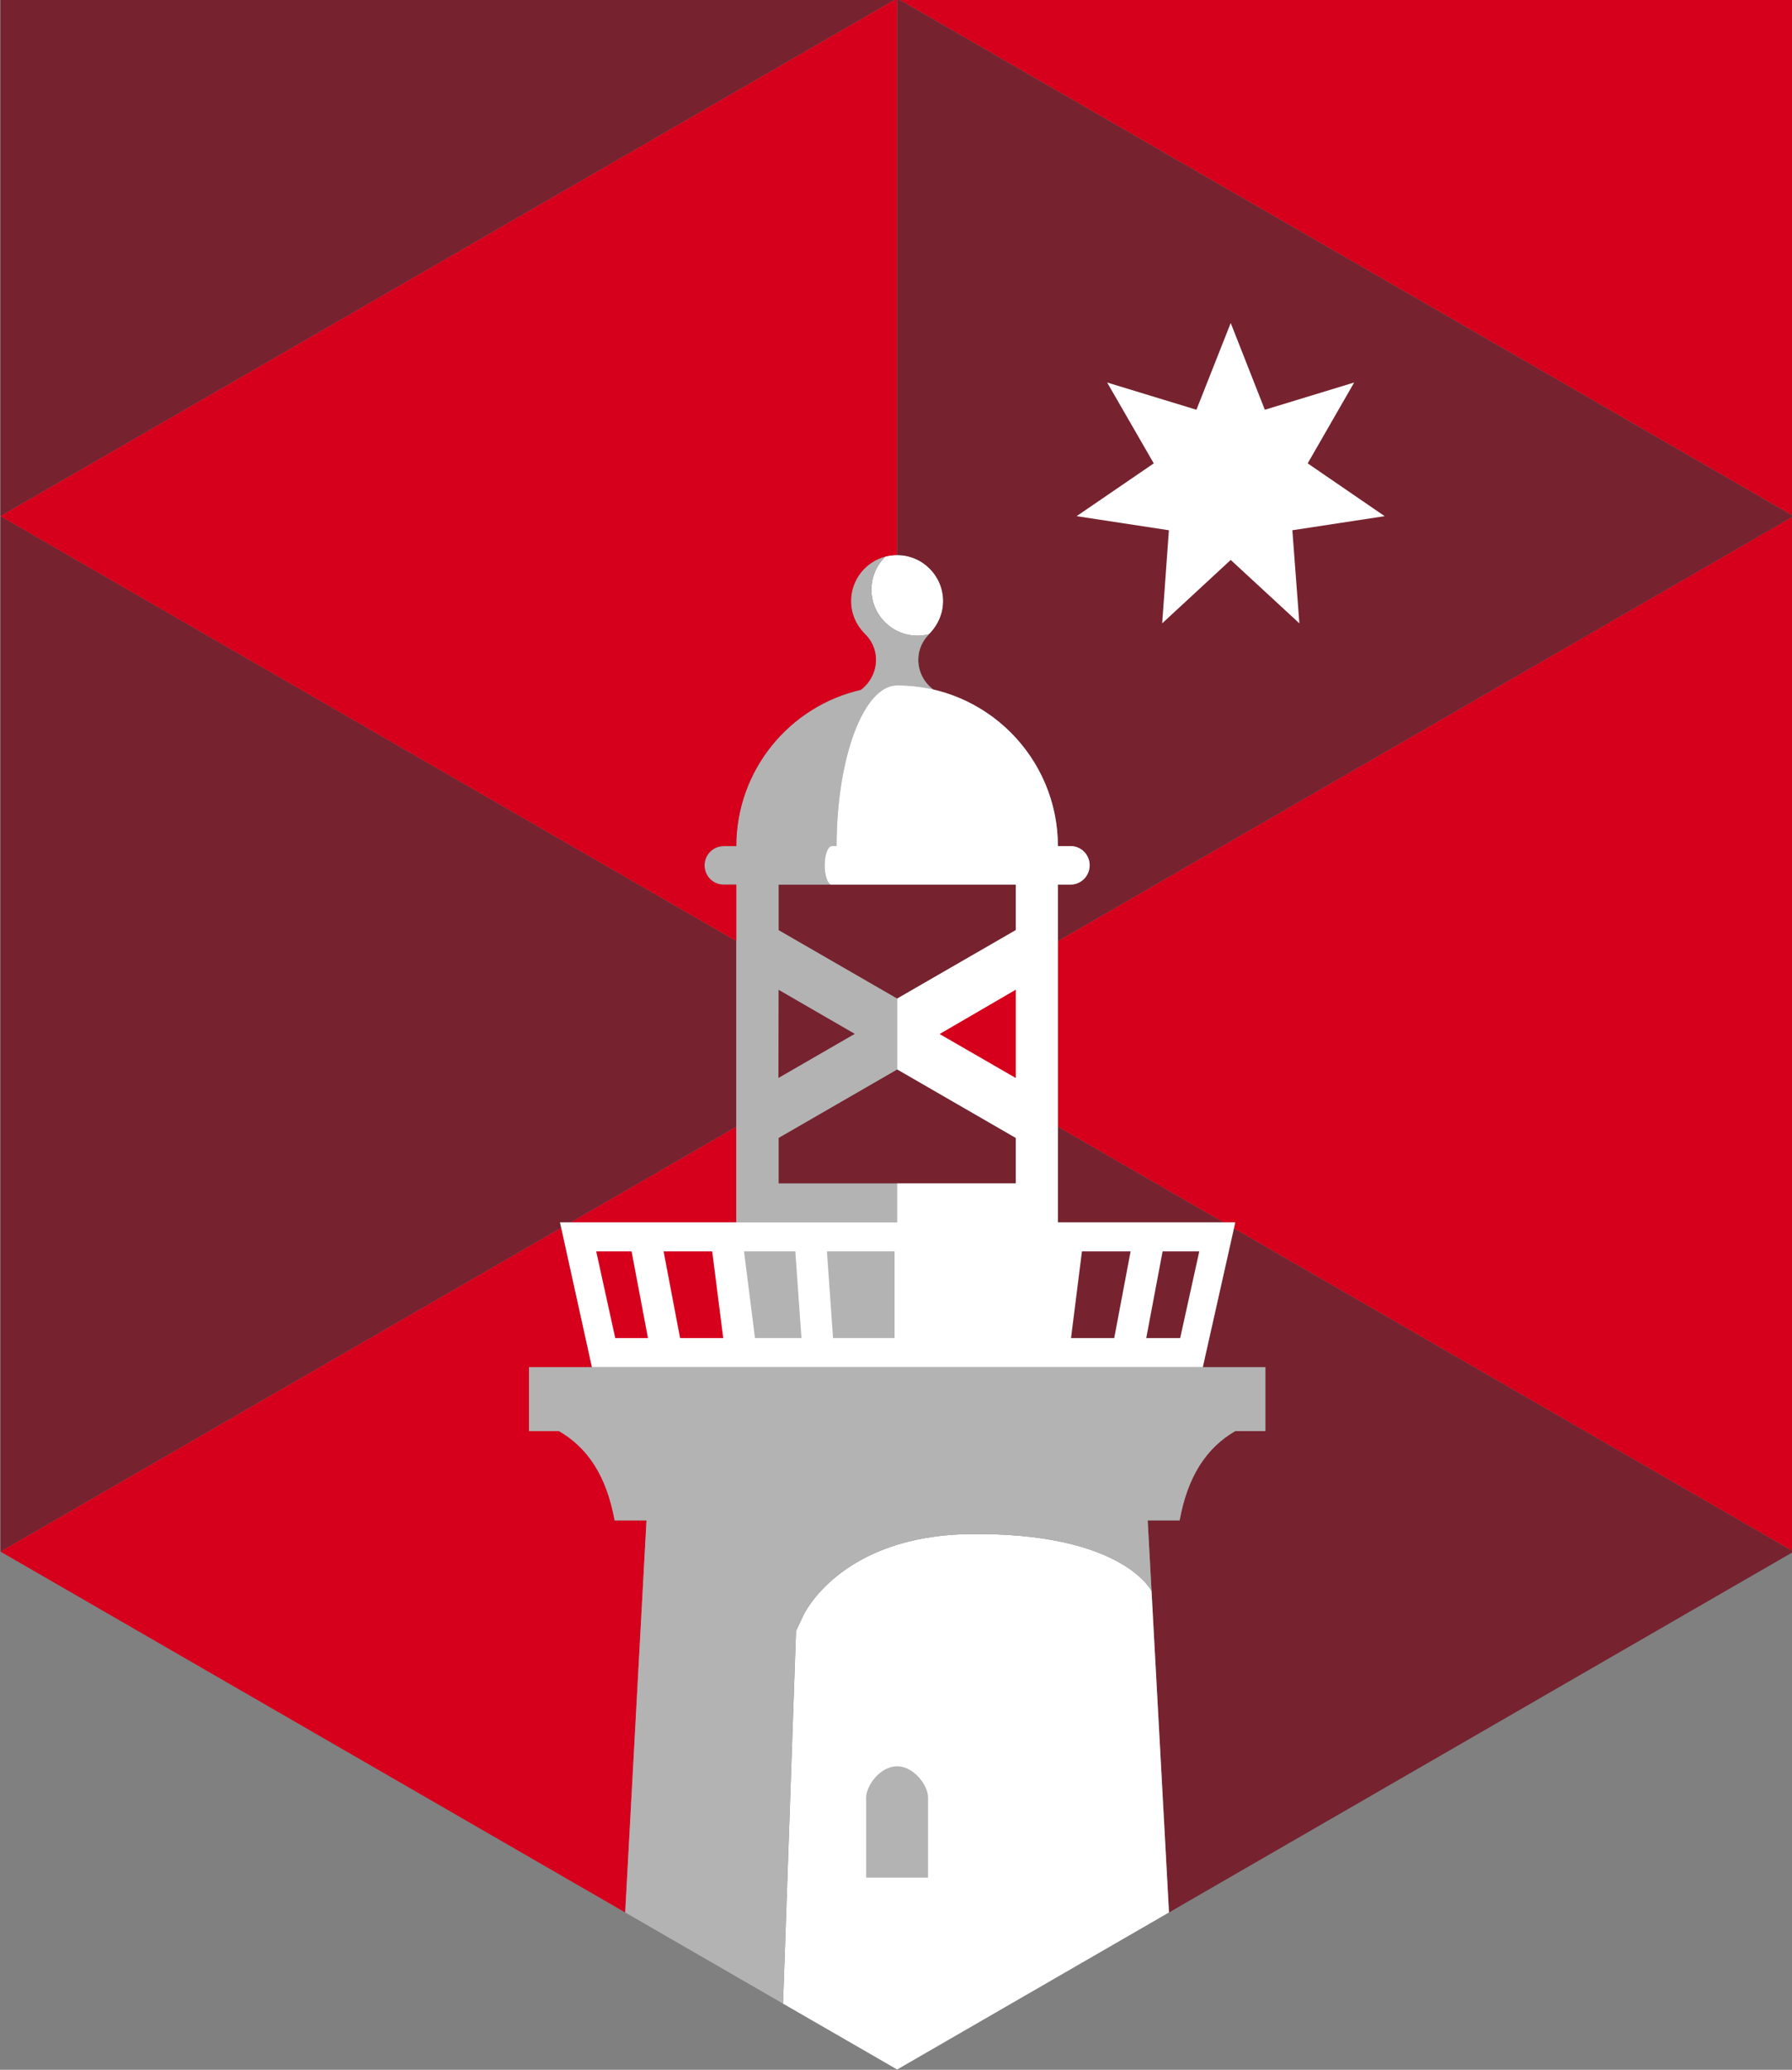 <?xml version="1.0" encoding="UTF-8" standalone="no"?>
<!-- Created with Inkscape (http://www.inkscape.org/) -->

<svg
   xmlns:dc="http://purl.org/dc/elements/1.1/"
   xmlns:cc="http://creativecommons.org/ns#"
   xmlns:rdf="http://www.w3.org/1999/02/22-rdf-syntax-ns#"
   xmlns:svg="http://www.w3.org/2000/svg"
   xmlns="http://www.w3.org/2000/svg"
   xmlns:sodipodi="http://sodipodi.sourceforge.net/DTD/sodipodi-0.dtd"
   xmlns:inkscape="http://www.inkscape.org/namespaces/inkscape"
   width="25.962mm"
   height="29.978mm"
   viewBox="0 0 25.962 29.978"
   version="1.1"
   id="svg8"
   sodipodi:docname="logo.svg"
   inkscape:version="0.92.4 (5da689c313, 2019-01-14)">
  <rect x="0" y="0" width="25.962" height="29.978" fill="#808080" stroke="none"/>
  <defs
     id="defs2">
    <clipPath
       id="clipPath4534"
       clipPathUnits="userSpaceOnUse">
      <path
         inkscape:connector-curvature="0"
         id="path4532"
         d="M 0,133.788 H 357.056 V 0 H 0 Z" />
    </clipPath>
  </defs>
  <sodipodi:namedview
     id="base"
     pagecolor="#ffffff"
     bordercolor="#666666"
     borderopacity="1.0"
     inkscape:pageopacity="0.0"
     inkscape:pageshadow="2"
     inkscape:zoom="0.7"
     inkscape:cx="-48.015823"
     inkscape:cy="-50.15454"
     inkscape:document-units="mm"
     inkscape:current-layer="g4530"
     showgrid="false"
     inkscape:window-width="1920"
     inkscape:window-height="1017"
     inkscape:window-x="-8"
     inkscape:window-y="-8"
     inkscape:window-maximized="1" />
  <g
     inkscape:label="Layer 1"
     inkscape:groupmode="layer"
     id="layer1"
     transform="translate(-51.298,-121.749)">
    <g
       transform="matrix(0.353,0,0,-0.353,38.317,158.562)"
       inkscape:label="MQ_MAS_HOR_RGB_POS"
       id="g4526">
      <g
         id="g4528">
        <g
           clip-path="url(#clipPath4534)"
           id="g4530">
          <g
             transform="translate(201.708,72.774)"
             id="g4544" />
          <g
             id="g4874">
            <g
               id="g4614"
               transform="translate(80.191,58.054)">
              <path
                 d="M 0,0 6.791,-3.922 H 7.278 L 7.229,-4.17 30.196,-17.432 V 25.055 L 0,7.622 Z"
                 style="fill:#d6001c;fill-opacity:1;fill-rule:nonzero;stroke:none"
                 id="path4616"
                 inkscape:connector-curvature="0" />
            </g>
            <g
               id="g4618"
               transform="translate(60.199,54.132)">
              <path
                 d="m 0,0 6.793,3.922 v 7.622 L -23.403,28.977 V -13.51 L -0.392,-0.224 -0.442,0 Z"
                 style="fill:#76232f;fill-opacity:1;fill-rule:nonzero;stroke:none"
                 id="path4620"
                 inkscape:connector-curvature="0" />
            </g>
            <g
               id="g4622"
               transform="translate(73.594,104.352)">
              <path
                 d="M 0,0 36.794,-21.243 V 0 Z"
                 style="fill:#d6001c;fill-opacity:1;fill-rule:nonzero;stroke:none"
                 id="path4624"
                 inkscape:connector-curvature="0" />
            </g>
            <g
               id="g4626"
               transform="translate(36.796,104.352)">
              <path
                 d="M 0,0 V -21.243 L 36.798,0 Z"
                 style="fill:#76232f;fill-opacity:1;fill-rule:nonzero;stroke:none"
                 id="path4628"
                 inkscape:connector-curvature="0" />
            </g>
            <g
               id="g4630"
               transform="translate(88.706,48.19)">
              <path
                 d="M 0,0 V -2.621 H -1.236 C -2.418,-3.307 -3.188,-4.473 -3.519,-6.286 H -4.83 L -4.672,-9.183 -3.955,-22.372 21.682,-7.568 -1.286,5.693 -2.568,0 Z"
                 style="fill:#76232f;fill-opacity:1;fill-rule:nonzero;stroke:none"
                 id="path4632"
                 inkscape:connector-curvature="0" />
            </g>
            <g
               id="g4634"
               transform="translate(86.982,54.132)">
              <path
                 d="M 0,0 -6.791,3.922 V 0 Z"
                 style="fill:#76232f;fill-opacity:1;fill-rule:nonzero;stroke:none"
                 id="path4636"
                 inkscape:connector-curvature="0" />
            </g>
            <g
               id="g4638"
               transform="translate(61.067,48.19)">
              <path
                 d="M 0,0 -1.26,5.718 -24.271,-7.568 1.366,-22.372 2.24,-6.286 H 0.932 c -0.33,1.813 -1.097,2.979 -2.284,3.665 H -2.583 V 0 Z"
                 style="fill:#d6001c;fill-opacity:1;fill-rule:nonzero;stroke:none"
                 id="path4640"
                 inkscape:connector-curvature="0" />
            </g>
            <g
               id="g4642"
               transform="translate(66.992,58.054)">
              <path
                 d="M 0,0 -6.793,-3.922 H 0 Z"
                 style="fill:#d6001c;fill-opacity:1;fill-rule:nonzero;stroke:none"
                 id="path4644"
                 inkscape:connector-curvature="0" />
            </g>
            <g
               id="g4646"
               transform="translate(74.427,78.206)">
              <path
                 d="m 0,0 c 0.166,0 0.326,0.022 0.48,0.061 0.349,0.345 0.575,0.826 0.575,1.358 0,1.04 -0.85,1.887 -1.888,1.887 -0.165,0 -0.325,-0.021 -0.48,-0.061 C -1.668,2.901 -1.888,2.419 -1.888,1.89 -1.888,0.849 -1.043,0 0,0"
                 style="fill:#ffffff;fill-opacity:1;fill-rule:nonzero;stroke:none"
                 id="path4648"
                 inkscape:connector-curvature="0" />
            </g>
            <g
               id="g4650"
               transform="translate(76.578,41.342)">
              <path
                 d="m 0,0 c -5.315,-0.065 -6.818,-3.306 -6.818,-3.306 l -0.316,-0.665 -0.533,-15.294 4.683,-2.702 11.157,6.444 -0.717,13.189 C 7.367,-2.164 6.049,0.078 0,0"
                 style="fill:#ffffff;fill-opacity:1;fill-rule:nonzero;stroke:none"
                 id="path4652"
                 inkscape:connector-curvature="0" />
            </g>
            <g
               id="g4654"
               transform="translate(58.484,48.19)">
              <path
                 d="m 0,0 v -2.621 h 1.231 c 1.187,-0.686 1.954,-1.852 2.284,-3.665 h 1.308 l -0.874,-16.086 6.478,-3.741 0.533,15.294 0.315,0.665 c 0,0 1.503,3.24 6.819,3.305 6.049,0.078 7.367,-2.164 7.456,-2.334 l -0.158,2.897 h 1.311 c 0.33,1.813 1.101,2.979 2.282,3.665 h 1.237 V 0 Z"
                 style="fill:#b3b3b3;fill-opacity:1;fill-rule:nonzero;stroke:none"
                 id="path4656"
                 inkscape:connector-curvature="0" />
            </g>
            <g
               id="g4658"
               transform="translate(74.862,30.544)">
              <path
                 d="M 0,0 C 0,0.478 -0.574,1.271 -1.272,1.271 -1.974,1.271 -2.53,0.478 -2.541,0 V -3.296 H 0 Z"
                 style="fill:#b3b3b3;fill-opacity:1;fill-rule:nonzero;stroke:none"
                 id="path4660"
                 inkscape:connector-curvature="0" />
            </g>
            <g
               id="g4662"
               transform="translate(68.728,67.991)">
              <path
                 d="m 0,0 v -1.871 l 4.864,-2.808 4.871,2.81 V 0 Z"
                 style="fill:#76232f;fill-opacity:1;fill-rule:nonzero;stroke:none"
                 id="path4664"
                 inkscape:connector-curvature="0" />
            </g>
            <g
               id="g4666"
               transform="translate(73.592,60.407)">
              <path
                 d="m 0,0 -4.864,-2.808 v -1.871 h 9.735 v 1.867 z"
                 style="fill:#76232f;fill-opacity:1;fill-rule:nonzero;stroke:none"
                 id="path4668"
                 inkscape:connector-curvature="0" />
            </g>
            <g
               id="g4670"
               transform="translate(80.191,69.572)">
              <path
                 d="m 0,0 h 0.518 c 0.433,0 0.786,-0.353 0.786,-0.79 0,-0.436 -0.353,-0.791 -0.786,-0.791 H 0 V -3.896 L 30.196,13.536 -6.598,34.779 v -22.84 c 1.038,0 1.888,-0.846 1.888,-1.886 0,-0.508 -0.209,-0.972 -0.533,-1.314 h 0.001 C -5.249,8.733 -5.254,8.726 -5.261,8.72 -5.27,8.711 -5.276,8.702 -5.284,8.694 -5.278,8.7 -5.273,8.707 -5.268,8.714 -5.548,8.442 -5.73,8.072 -5.73,7.646 -5.73,7.144 -5.484,6.693 -5.103,6.418 -2.184,5.74 -0.004,3.124 0,0"
                 style="fill:#76232f;fill-opacity:1;fill-rule:nonzero;stroke:none"
                 id="path4672"
                 inkscape:connector-curvature="0" />
            </g>
            <g
               id="g4674"
               transform="translate(73.592,55.728)">
              <path
                 d="M 0,0 H -4.864 V 1.871 L 0.002,4.679 H 0.005 L 0.002,4.681 v 2.903 l -4.866,2.808 v 1.871 h 2.144 c -0.143,0.055 -0.253,0.395 -0.253,0.791 0,0.437 0.134,0.79 0.297,0.79 h 0.193 c 0.004,3.637 1.114,6.591 2.485,6.591 0.514,0 1.013,-0.061 1.493,-0.173 -0.381,0.275 -0.626,0.723 -0.626,1.228 0,0.415 0.175,0.779 0.444,1.047 C 1.159,22.5 0.999,22.478 0.835,22.478 c -1.043,0 -1.888,0.848 -1.888,1.889 0,0.529 0.22,1.012 0.575,1.356 -0.811,-0.212 -1.412,-0.952 -1.412,-1.827 0,-0.511 0.205,-0.971 0.536,-1.313 0.292,-0.272 0.487,-0.654 0.487,-1.093 0,-0.505 -0.247,-0.955 -0.622,-1.237 -2.926,-0.672 -5.104,-3.285 -5.111,-6.411 h -0.513 c -0.441,0 -0.788,-0.354 -0.788,-0.791 0,-0.435 0.347,-0.793 0.788,-0.788 H -6.6 V -1.595 H 0 Z"
                 style="fill:#b3b3b3;fill-opacity:1;fill-rule:nonzero;stroke:none"
                 id="path4676"
                 inkscape:connector-curvature="0" />
            </g>
            <g
               id="g4678"
               transform="translate(73.594,63.315)">
              <path
                 d="m 0,0 v -2.905 l 4.869,-2.812 v -1.867 h -4.871 v -1.597 h -13.835 l 1.311,-5.94 h 25.07 l 1.332,5.94 H 6.598 V 4.677 h 0.517 c 0.434,0 0.786,0.355 0.786,0.791 0,0.437 -0.352,0.79 -0.786,0.79 H 6.598 C 6.593,9.896 3.638,12.849 0,12.849 c -1.371,0 -2.481,-2.953 -2.485,-6.591 h -0.193 c -0.163,0 -0.297,-0.353 -0.297,-0.79 0,-0.396 0.11,-0.736 0.253,-0.791 H 4.869 V 2.81 Z"
                 style="fill:#ffffff;fill-opacity:1;fill-rule:nonzero;stroke:none"
                 id="path4680"
                 inkscape:connector-curvature="0" />
            </g>
            <g
               id="g4682"
               transform="translate(68.728,63.675)">
              <path
                 d="m 0,0 3.127,-1.808 -3.134,-1.81 z"
                 style="fill:#76232f;fill-opacity:1;fill-rule:nonzero;stroke:none"
                 id="path4684"
                 inkscape:connector-curvature="0" />
            </g>
            <g
               id="g4686"
               transform="translate(78.463,63.679)">
              <path
                 d="M 0,0 -3.127,-1.819 0,-3.624 Z"
                 style="fill:#d6001c;fill-opacity:1;fill-rule:nonzero;stroke:none"
                 id="path4688"
                 inkscape:connector-curvature="0" />
            </g>
            <g
               id="g4690"
               transform="translate(87.284,81.312)">
              <path
                 d="m 0,0 -2.813,-2.602 0.276,3.82 -3.788,0.578 3.167,2.166 L -5.072,7.28 -1.407,6.162 0,9.722 1.4,6.162 5.067,7.28 3.159,3.962 6.319,1.796 2.53,1.218 2.818,-2.602 Z"
                 style="fill:#ffffff;fill-opacity:1;fill-rule:nonzero;stroke:none"
                 id="path4692"
                 inkscape:connector-curvature="0" />
            </g>
            <g
               id="g4694"
               transform="translate(66.478,67.991)">
              <path
                 d="m 0,0 c -0.44,-0.005 -0.788,0.354 -0.788,0.788 0,0.438 0.348,0.791 0.788,0.791 h 0.514 c 0.007,3.126 2.184,5.739 5.11,6.411 0.375,0.282 0.622,0.733 0.622,1.238 0,0.438 -0.194,0.82 -0.486,1.092 -0.331,0.342 -0.536,0.802 -0.536,1.314 0,0.875 0.6,1.614 1.412,1.826 0.154,0.04 0.314,0.061 0.479,0.061 V 36.36 L -29.683,15.117 0.514,-2.315 V 0 Z"
                 style="fill:#d6001c;fill-opacity:1;fill-rule:nonzero;stroke:none"
                 id="path4696"
                 inkscape:connector-curvature="0" />
            </g>
            <g
               id="g4698"
               transform="translate(67.759,49.385)">
              <path
                 d="M 0,0 H 1.908 L 1.656,3.558 H -0.45 Z"
                 style="fill:#b3b3b3;fill-opacity:1;fill-rule:nonzero;stroke:none"
                 id="path4700"
                 inkscape:connector-curvature="0" />
            </g>
            <g
               id="g4702"
               transform="translate(70.962,49.385)">
              <path
                 d="M 0,0 H 2.525 V 3.558 H -0.25 Z"
                 style="fill:#b3b3b3;fill-opacity:1;fill-rule:nonzero;stroke:none"
                 id="path4704"
                 inkscape:connector-curvature="0" />
            </g>
            <g
               id="g4706"
               transform="translate(64.685,49.385)">
              <path
                 d="M 0,0 H 1.771 L 1.318,3.558 h -1.995 z"
                 style="fill:#d6001c;fill-opacity:1;fill-rule:nonzero;stroke:none"
                 id="path4708"
                 inkscape:connector-curvature="0" />
            </g>
            <g
               id="g4710"
               transform="translate(62.024,49.385)">
              <path
                 d="M 0,0 H 1.343 L 0.67,3.558 h -1.451 z"
                 style="fill:#d6001c;fill-opacity:1;fill-rule:nonzero;stroke:none"
                 id="path4712"
                 inkscape:connector-curvature="0" />
            </g>
            <g
               id="g4714"
               transform="translate(80.73,49.385)">
              <path
                 d="M 0,0 H 1.773 L 2.445,3.558 H 0.448 Z"
                 style="fill:#76232f;fill-opacity:1;fill-rule:nonzero;stroke:none"
                 id="path4716"
                 inkscape:connector-curvature="0" />
            </g>
            <g
               id="g4718"
               transform="translate(83.817,49.385)">
              <path
                 d="M 0,0 H 1.393 L 2.177,3.558 H 0.672 Z"
                 style="fill:#76232f;fill-opacity:1;fill-rule:nonzero;stroke:none"
                 id="path4720"
                 inkscape:connector-curvature="0" />
            </g>
          </g>
        </g>
      </g>
    </g>
  </g>
</svg>
